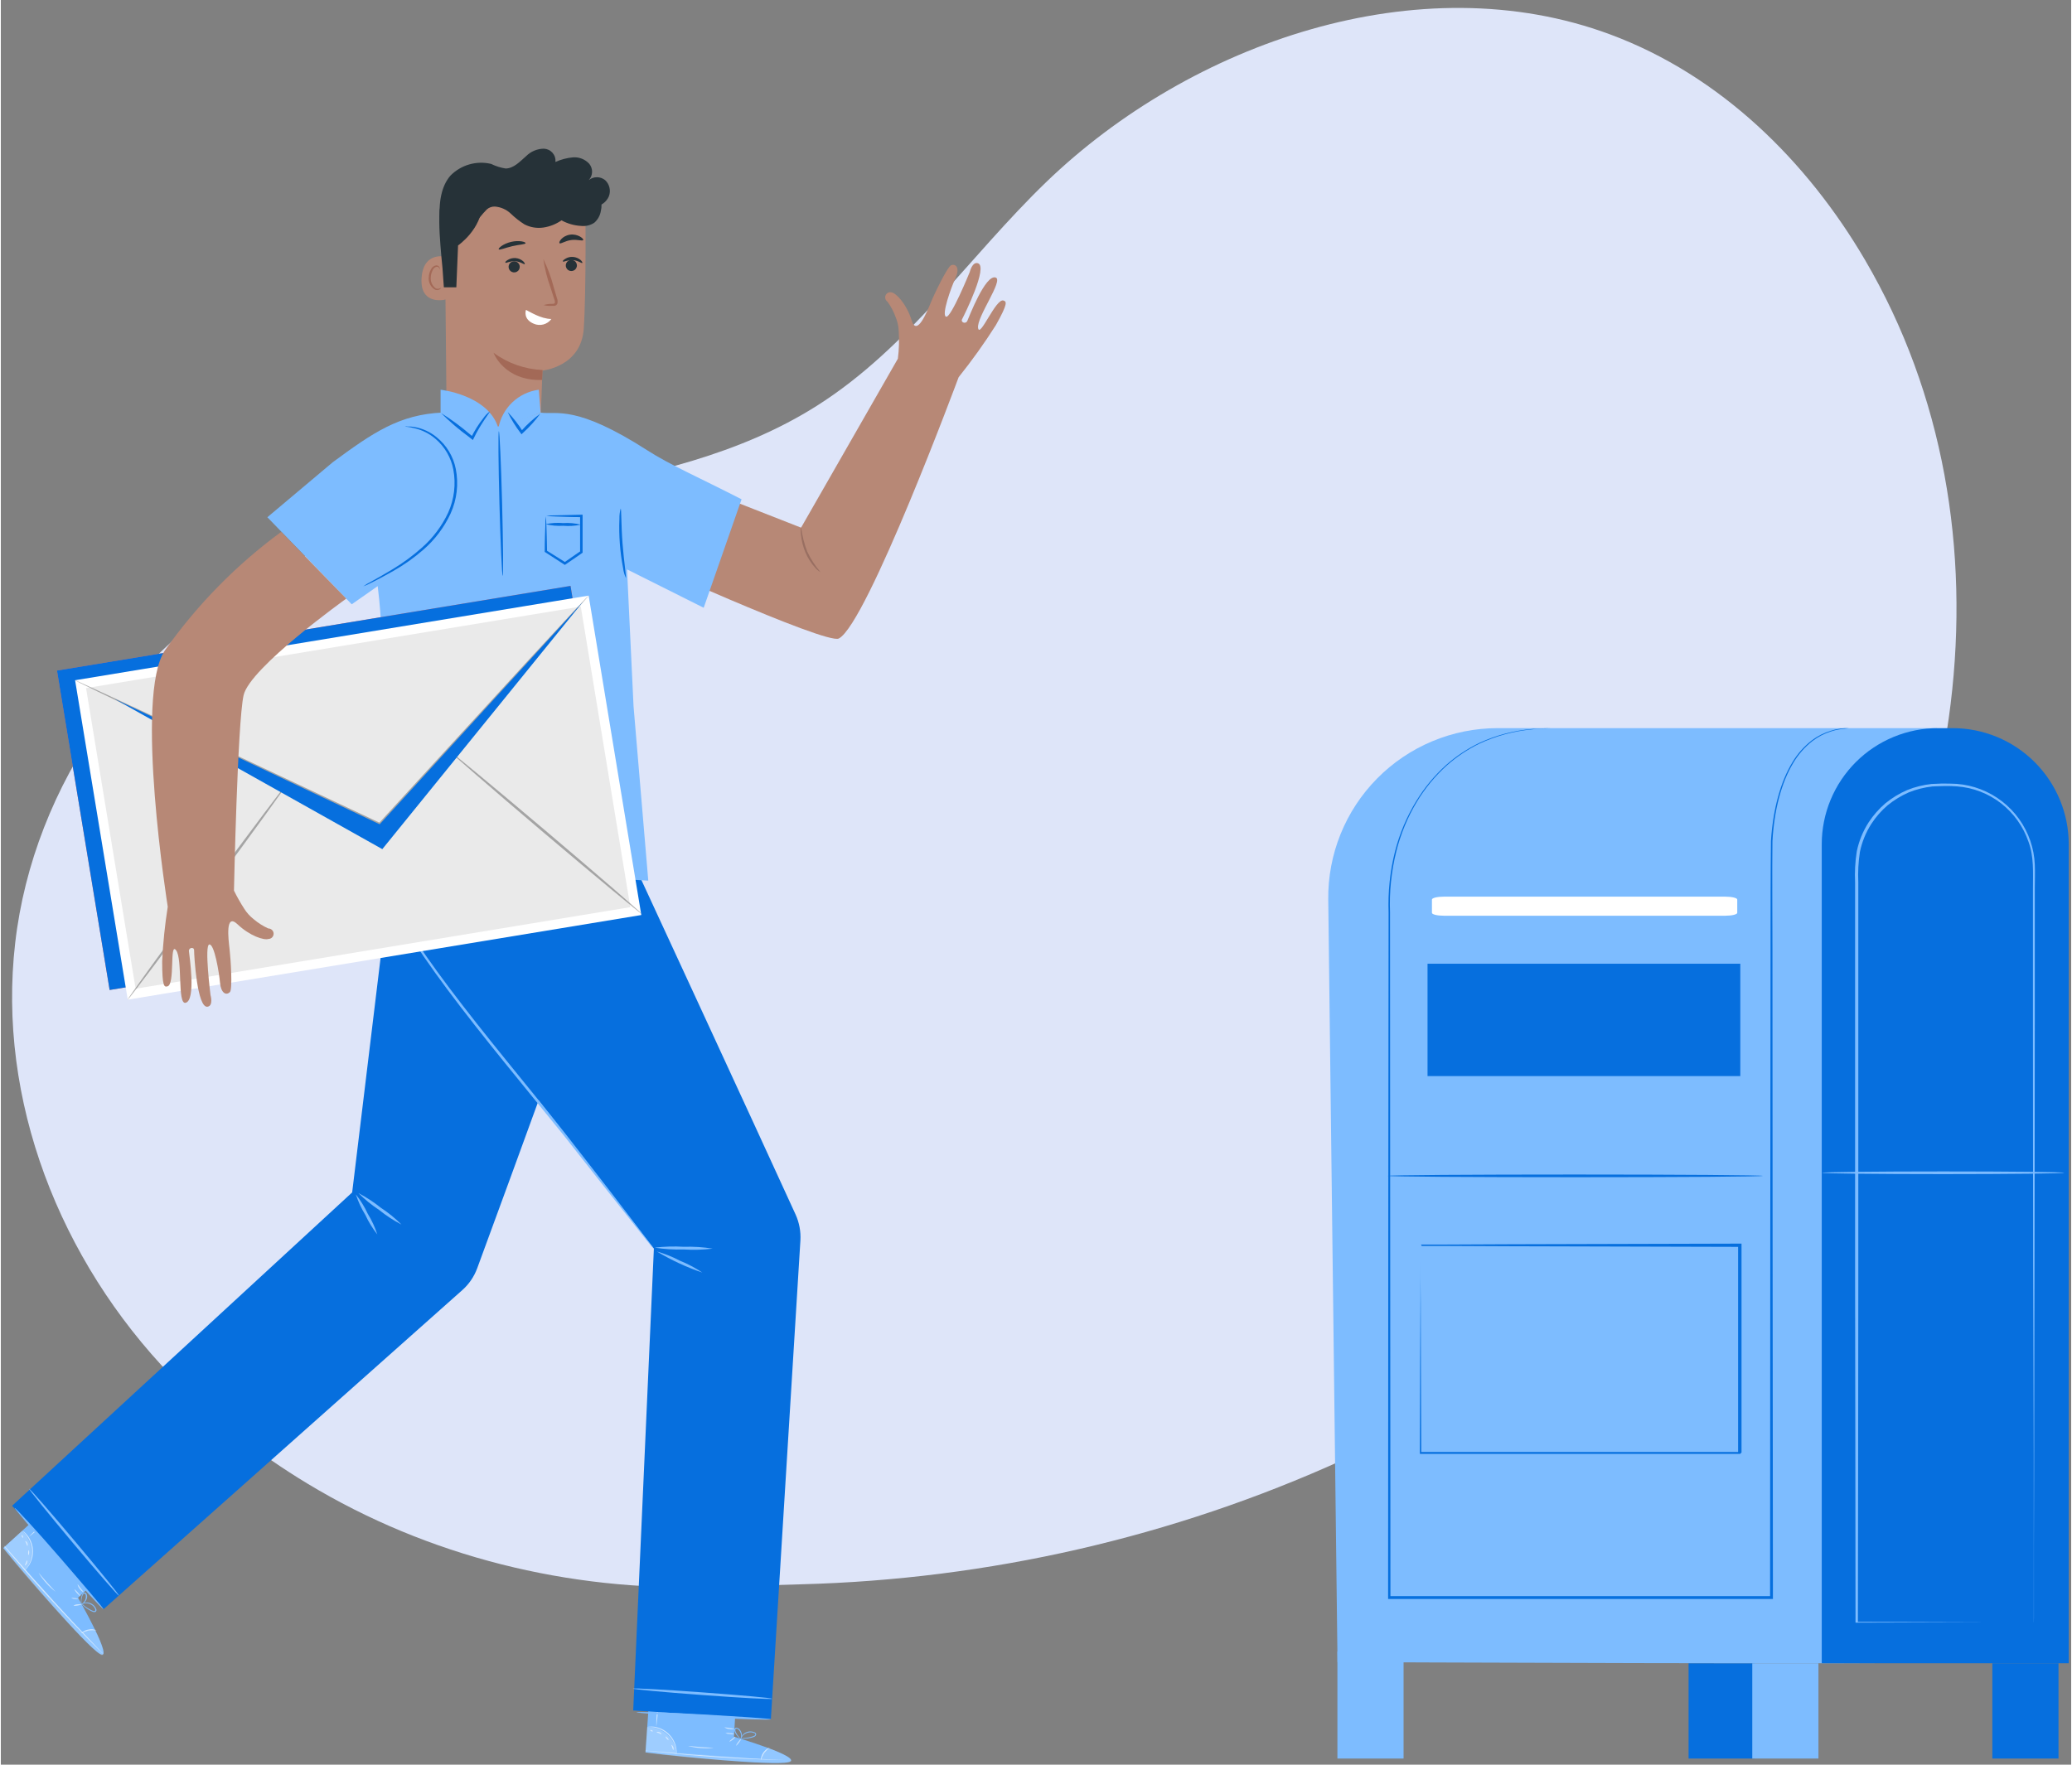<svg xmlns="http://www.w3.org/2000/svg" width="216" height="184" viewBox="0 0 217 185" fill="none">
    <rect x="0" y="0" width="217" height="185" fill="#808080" stroke="none"/>
    <path d="M195.4 27.264C189.375 16.979 180.32 7.923 168.665 3.603C148.697 -3.814 124.755 4.435 109.546 19.11C101.481 26.902 95.133 36.459 85.537 42.536C69.294 52.829 47.504 50.883 30.006 59.139C14.18 66.611 3.398 82.373 1.506 98.845C-0.398 115.316 6.162 132.096 17.899 144.254C22.087 148.595 26.892 152.359 32.127 155.525C44.829 163.205 59.533 166.805 74.35 166.369L83.888 166.088C103.509 165.576 122.856 161.136 140.638 153.062C158.207 145.009 173.866 133.569 185.478 118.828C206.127 92.615 211.896 55.415 195.4 27.264Z" fill="#DEE5F9"/>
    <path d="M213.08 82.381C213.08 82.49 206.389 82.582 198.139 82.582C189.888 82.582 183.197 82.49 183.197 82.381C183.197 82.273 189.883 82.175 198.139 82.175C206.395 82.176 213.08 82.267 213.08 82.381Z" fill="#E0E0E0"/>
    <path d="M200.049 89.029H194.992V99.694H200.049V89.029Z" fill="#FAFAFA"/>
    <path d="M213.08 103.88C213.08 103.994 206.389 104.085 198.139 104.085C189.888 104.085 183.197 103.992 183.197 103.88C183.197 103.766 189.883 103.679 198.139 103.679C206.395 103.679 213.08 103.766 213.08 103.88Z" fill="#E0E0E0"/>
    <path d="M200.049 110.528H194.992V121.192H200.049V110.528Z" fill="#FAFAFA"/>
    <path d="M213.08 125.382C213.08 125.496 206.389 125.589 198.139 125.589C189.888 125.589 183.197 125.496 183.197 125.382C183.197 125.268 189.883 125.176 198.139 125.176C206.395 125.177 213.08 125.268 213.08 125.382Z" fill="#E0E0E0"/>
    <path d="M200.049 132.031H194.992V142.696H200.049V132.031Z" fill="#FAFAFA"/>
    <path d="M183.835 174.367H176.9V184.355H183.835V174.367Z" fill="#066FDE"/>
    <path d="M140.103 174.241C140.103 174.241 202.902 174.529 202.902 174.241V76.333H156.885C154.535 76.334 152.209 76.801 150.04 77.706C147.872 78.613 145.905 79.94 144.255 81.612C142.604 83.284 141.3 85.267 140.421 87.446C139.541 89.626 139.104 91.958 139.132 94.306L140.103 174.241Z" fill="#7DBCFF"/>
    <path d="M203.059 76.333H204.57C207.799 76.333 210.896 77.616 213.179 79.899C215.462 82.183 216.745 85.28 216.745 88.51V174.367H190.857V88.514C190.856 86.913 191.172 85.326 191.785 83.847C192.399 82.368 193.299 81.024 194.432 79.891C195.565 78.76 196.911 77.863 198.392 77.252C199.871 76.643 201.458 76.329 203.059 76.333Z" fill="#066FDE"/>
    <path d="M182.32 101.031H149.539V112.811H182.32V101.031Z" fill="#066FDE"/>
    <path d="M147.026 173.137H140.092V184.355H147.026V173.137Z" fill="#7DBCFF"/>
    <path d="M190.511 174.367H183.576V184.355H190.511V174.367Z" fill="#7DBCFF"/>
    <path d="M215.673 174.367H208.738V184.355H215.673V174.367Z" fill="#066FDE"/>
    <path d="M162.456 76.333L161.952 76.366C161.617 76.366 161.119 76.366 160.47 76.468C158.567 76.645 156.71 77.148 154.979 77.957C153.736 78.562 152.581 79.337 151.547 80.257C150.326 81.361 149.274 82.637 148.424 84.047C147.445 85.676 146.715 87.442 146.258 89.288C145.742 91.365 145.524 93.505 145.608 95.644C145.608 113.715 145.635 138.921 145.651 167.463L145.516 167.328H185.577L185.442 167.463C185.442 140.351 185.48 116.574 185.49 99.569C185.49 95.319 185.49 91.498 185.534 88.147C185.751 84.795 186.547 81.947 187.77 79.933C188.301 79.036 188.997 78.249 189.823 77.61C190.433 77.153 191.119 76.81 191.852 76.598L192.269 76.478L192.637 76.413C192.829 76.375 193.021 76.352 193.217 76.343H193.688L193.222 76.397C193.027 76.407 192.833 76.434 192.643 76.478L192.274 76.548L191.862 76.668C191.143 76.89 190.469 77.238 189.87 77.696C189.059 78.333 188.376 79.117 187.856 80.008C186.654 82.01 185.875 84.847 185.69 88.177C185.647 91.517 185.69 95.351 185.69 99.595C185.69 116.6 185.717 140.377 185.74 167.488V167.629H145.406V167.488C145.406 138.947 145.439 113.74 145.456 95.67C145.377 93.515 145.602 91.361 146.127 89.271C146.6 87.412 147.348 85.635 148.346 83.998C149.208 82.575 150.275 81.287 151.513 80.176C152.561 79.256 153.728 78.481 154.984 77.875C156.727 77.074 158.598 76.582 160.511 76.424C161.004 76.375 161.499 76.349 161.995 76.349L162.456 76.333Z" fill="#066FDE"/>
    <path d="M184.681 123.271C184.681 123.352 175.872 123.412 165.012 123.412C154.153 123.412 145.35 123.352 145.35 123.271C145.35 123.189 154.153 123.13 165.012 123.13C175.872 123.131 184.681 123.195 184.681 123.271Z" fill="#066FDE"/>
    <path d="M148.857 130.471H149.008H149.474H151.293L158.163 130.439L182.319 130.374H182.449V130.504C182.449 137.174 182.449 144.537 182.449 152.273L182.302 152.418H164.274H148.845H148.736V152.31C148.736 145.656 148.779 140.204 148.796 136.399C148.796 134.526 148.796 133.059 148.796 132.068C148.796 131.581 148.796 131.202 148.796 130.937C148.796 130.672 148.796 130.558 148.796 130.558C148.796 130.558 148.796 130.699 148.796 130.958C148.796 131.218 148.796 131.613 148.796 132.112C148.796 133.13 148.796 134.607 148.823 136.491C148.823 140.281 148.856 145.695 148.883 152.333L148.769 152.219H164.198H182.225C182.349 152.089 182.063 152.392 182.09 152.354C182.09 144.618 182.09 137.255 182.09 130.585L182.22 130.715L158.15 130.649L151.247 130.617H149.407H148.926L148.857 130.471Z" fill="#066FDE"/>
    <path d="M180.746 94H151.254C150.562 94 150 94.136 150 94.305V95.695C150 95.863 150.562 96 151.254 96H180.746C181.438 96 182 95.864 182 95.695V94.305C182 94.136 181.439 94 180.746 94Z" fill="white"/>
    <path d="M213.081 170.117C213.081 170.117 213.081 169.928 213.081 169.576C213.081 169.224 213.081 168.693 213.081 168.011C213.081 166.631 213.081 164.611 213.081 162.012C213.081 156.804 213.081 149.29 213.037 140C212.994 130.709 213.01 119.665 212.994 107.398C212.994 104.33 212.994 101.19 212.994 97.978V93.106C212.994 91.482 213.108 89.799 212.523 88.234C211.98 86.656 210.993 85.268 209.681 84.239C208.346 83.191 206.729 82.565 205.036 82.441C204.614 82.409 204.185 82.398 203.752 82.403C203.319 82.409 202.891 82.43 202.464 82.447C201.611 82.539 200.774 82.749 199.978 83.069C199.187 83.415 198.445 83.867 197.775 84.411C197.11 84.975 196.531 85.633 196.059 86.365C195.48 87.265 195.072 88.263 194.857 89.311C194.695 90.365 194.639 91.433 194.689 92.499V98.877C194.689 103.096 194.689 107.224 194.689 111.263C194.689 119.336 194.689 127.028 194.689 134.207C194.689 148.565 194.656 160.87 194.646 170.1L194.565 170.019L208.234 170.062H211.878H212.82H213.145H212.836H211.91H208.283L194.565 170.106H194.397V170.03C194.397 160.8 194.37 148.495 194.353 134.137C194.353 126.959 194.353 119.266 194.353 111.193C194.353 107.154 194.353 103.026 194.353 98.807V92.516C194.3 91.43 194.359 90.342 194.527 89.268C194.748 88.184 195.168 87.15 195.766 86.22C196.258 85.468 196.854 84.79 197.536 84.206C198.228 83.646 198.994 83.181 199.81 82.826C200.632 82.495 201.495 82.28 202.377 82.186C202.815 82.186 203.258 82.132 203.693 82.144C204.126 82.155 204.559 82.144 204.997 82.176C206.729 82.308 208.384 82.945 209.757 84.009C211.129 85.072 212.161 86.514 212.722 88.158C212.997 88.958 213.154 89.793 213.188 90.638C213.226 91.477 213.188 92.294 213.188 93.117V97.989C213.188 101.209 213.188 104.357 213.188 107.431C213.188 119.72 213.155 130.792 213.145 140.086C213.134 149.382 213.112 156.869 213.095 162.077C213.095 164.665 213.095 166.673 213.095 168.032C213.095 168.709 213.095 169.223 213.095 169.58C213.098 169.938 213.081 170.117 213.081 170.117Z" fill="#7DBCFF"/>
    <path d="M216.26 122.947C216.26 123.022 210.581 123.088 203.58 123.088C196.58 123.088 190.9 123.022 190.9 122.947C190.9 122.871 196.574 122.806 203.58 122.806C210.586 122.806 216.26 122.866 216.26 122.947Z" fill="#7DBCFF"/>
    <path d="M51.283 48.94C51.942 48.99 52.605 48.907 53.232 48.696C53.859 48.484 54.436 48.149 54.93 47.709C55.424 47.27 55.824 46.735 56.106 46.138C56.388 45.539 56.547 44.891 56.573 44.23C56.676 41.555 56.768 38.849 56.768 38.849C56.768 38.849 60.828 38.47 61.099 34.458C61.37 30.446 61.273 21.179 61.273 21.179C59.05 20.059 56.569 19.553 54.084 19.712C51.6 19.871 49.204 20.689 47.142 22.083L46.52 22.505L46.73 44.094C46.744 45.326 47.219 46.508 48.062 47.405C48.906 48.303 50.054 48.851 51.283 48.94Z" fill="#B78876"/>
    <path d="M59.383 28.243C59.302 28.161 59.246 28.057 59.224 27.943C59.202 27.83 59.213 27.712 59.258 27.606C59.302 27.499 59.377 27.407 59.473 27.343C59.569 27.279 59.682 27.245 59.798 27.245C59.913 27.245 60.027 27.279 60.123 27.343C60.22 27.407 60.294 27.499 60.338 27.606C60.382 27.712 60.395 27.83 60.372 27.943C60.349 28.057 60.294 28.161 60.213 28.243C60.103 28.351 59.954 28.412 59.798 28.412C59.641 28.413 59.492 28.352 59.383 28.243Z" fill="#263238"/>
    <path d="M60.947 27.568C60.883 27.632 60.509 27.303 59.952 27.27C59.395 27.237 58.983 27.492 58.923 27.417C58.863 27.341 58.967 27.265 59.151 27.14C59.397 26.981 59.688 26.909 59.98 26.935C60.271 26.956 60.548 27.07 60.77 27.26C60.931 27.404 60.98 27.535 60.947 27.568Z" fill="#263238"/>
    <path d="M54.144 27.498C54.237 27.564 54.309 27.658 54.351 27.766C54.393 27.875 54.401 27.992 54.375 28.105C54.349 28.217 54.291 28.32 54.207 28.399C54.123 28.479 54.017 28.532 53.903 28.551C53.789 28.57 53.672 28.556 53.567 28.509C53.461 28.462 53.372 28.385 53.31 28.288C53.248 28.19 53.217 28.078 53.219 27.961C53.221 27.846 53.258 27.734 53.325 27.64C53.416 27.515 53.553 27.43 53.705 27.403C53.858 27.376 54.015 27.41 54.144 27.498Z" fill="#263238"/>
    <path d="M54.916 27.691C54.846 27.756 54.473 27.425 53.92 27.387C53.368 27.349 52.946 27.615 52.892 27.538C52.838 27.463 52.935 27.381 53.114 27.262C53.362 27.105 53.653 27.033 53.945 27.053C54.237 27.075 54.514 27.19 54.738 27.38C54.895 27.528 54.949 27.659 54.916 27.691Z" fill="#263238"/>
    <path d="M56.888 31.985C57.181 31.889 57.489 31.845 57.796 31.855C57.937 31.855 58.056 31.822 58.073 31.741C58.084 31.597 58.056 31.453 57.992 31.324C57.872 30.945 57.754 30.566 57.623 30.17C57.269 29.193 57.014 28.182 56.859 27.154C57.317 28.09 57.68 29.07 57.942 30.078C58.061 30.478 58.175 30.857 58.282 31.237C58.366 31.427 58.382 31.642 58.326 31.842C58.301 31.895 58.266 31.943 58.22 31.98C58.175 32.017 58.123 32.044 58.066 32.059C57.984 32.068 57.9 32.068 57.817 32.059C57.507 32.089 57.192 32.063 56.888 31.985Z" fill="#A36957"/>
    <path d="M55.042 32.489C55.372 32.635 56.578 33.431 57.705 33.441C57.501 33.721 57.206 33.923 56.872 34.013C56.537 34.103 56.182 34.077 55.864 33.94C54.69 33.452 55.042 32.489 55.042 32.489Z" fill="white"/>
    <path d="M56.785 38.789C54.929 38.712 53.138 38.083 51.643 36.982C51.643 36.982 52.725 39.948 56.731 39.834L56.785 38.789Z" fill="#A36957"/>
    <path d="M46.764 27.464C46.765 27.307 46.705 27.156 46.597 27.043C46.488 26.929 46.341 26.863 46.184 26.857C45.436 26.857 44.209 27.133 44.095 29.201C43.932 32.152 46.769 31.416 46.802 31.335C46.835 31.254 46.775 28.612 46.764 27.464Z" fill="#B78876"/>
    <path d="M46.131 30.171C46.131 30.171 46.077 30.204 45.99 30.241C45.866 30.289 45.73 30.289 45.606 30.241C45.418 30.112 45.27 29.935 45.174 29.728C45.079 29.522 45.041 29.293 45.064 29.067C45.073 28.815 45.138 28.567 45.254 28.342C45.286 28.252 45.34 28.17 45.41 28.106C45.482 28.04 45.567 27.994 45.66 27.969C45.721 27.956 45.783 27.965 45.838 27.993C45.892 28.021 45.935 28.068 45.957 28.126C45.99 28.207 45.957 28.267 45.957 28.271C45.957 28.277 46.022 28.227 46.006 28.103C45.993 28.03 45.957 27.964 45.903 27.914C45.865 27.88 45.82 27.855 45.771 27.84C45.723 27.824 45.672 27.818 45.621 27.822C45.502 27.841 45.39 27.891 45.295 27.966C45.201 28.04 45.127 28.138 45.08 28.249C44.94 28.497 44.862 28.777 44.853 29.061C44.825 29.322 44.874 29.587 44.996 29.822C45.116 30.056 45.304 30.249 45.536 30.377C45.614 30.406 45.697 30.416 45.779 30.408C45.862 30.399 45.942 30.372 46.011 30.328C46.121 30.241 46.142 30.204 46.131 30.171Z" fill="#A36957"/>
    <path d="M60.725 19.608C57.263 18.346 53.511 18.105 49.917 18.913C49.917 18.913 46.174 20.167 45.986 22.108C45.888 23.694 46.044 25.289 46.173 26.873L46.291 28.088L46.435 30.122H47.743L47.925 25.73C47.925 25.73 50.412 24.023 50.462 21.343C51.675 21.184 57.613 20.484 61.665 21.866V20.922C61.659 20.634 61.567 20.353 61.399 20.119C61.232 19.885 60.997 19.707 60.725 19.608Z" fill="#263238"/>
    <path d="M54.998 25.49C54.998 25.623 54.339 25.632 53.593 25.81C52.845 25.988 52.268 26.245 52.188 26.139C52.108 26.032 52.642 25.552 53.487 25.357C54.33 25.16 55.025 25.364 54.998 25.49Z" fill="#263238"/>
    <path d="M61.04 25.166C60.943 25.295 60.425 25.079 59.775 25.166C59.126 25.253 58.694 25.598 58.564 25.501C58.434 25.404 58.813 24.733 59.645 24.603C60.477 24.473 61.148 25.057 61.04 25.166Z" fill="#263238"/>
    <path d="M46.043 23.381C45.838 21.19 46.191 19.501 47.112 18.425C47.657 17.865 48.339 17.457 49.09 17.239C49.84 17.021 50.636 17.003 51.395 17.185C51.869 17.419 52.375 17.58 52.897 17.663C53.757 17.663 54.399 16.94 55.048 16.378C55.544 15.876 56.219 15.592 56.925 15.587C57.098 15.595 57.267 15.638 57.422 15.712C57.578 15.788 57.715 15.894 57.829 16.023C57.942 16.154 58.027 16.306 58.079 16.47C58.132 16.635 58.148 16.808 58.132 16.98C58.712 16.716 59.334 16.552 59.969 16.496C60.286 16.472 60.605 16.52 60.901 16.637C61.196 16.754 61.462 16.937 61.676 17.172C61.875 17.415 61.98 17.722 61.971 18.035C61.962 18.349 61.839 18.648 61.625 18.878C61.867 18.685 62.168 18.579 62.478 18.579C62.788 18.579 63.09 18.685 63.332 18.878C63.563 19.089 63.724 19.366 63.795 19.67C63.866 19.974 63.844 20.294 63.73 20.586C63.605 20.875 63.405 21.127 63.152 21.315C62.898 21.503 62.599 21.621 62.286 21.656C61.973 21.684 61.66 21.643 61.364 21.536C61.069 21.43 60.802 21.261 60.578 21.041L58.77 20.29L50.06 20.791L46.043 23.381Z" fill="#263238"/>
    <path d="M49.121 24.284C49.154 23.98 50.712 22.151 50.943 21.95C51.175 21.749 51.475 21.643 51.782 21.655C52.402 21.701 52.986 21.959 53.439 22.385C53.881 22.813 54.364 23.194 54.884 23.522C55.498 23.839 56.194 23.954 56.877 23.852C57.556 23.75 58.203 23.493 58.766 23.099C59.398 23.445 60.099 23.646 60.819 23.684C61.303 23.737 61.792 23.621 62.199 23.354C62.573 23.031 62.819 22.586 62.892 22.098C62.995 21.709 62.98 21.298 62.849 20.917C62.682 20.553 62.396 20.256 62.038 20.078C61.682 19.902 61.308 19.768 60.922 19.678L51.064 19.922L49.634 21.957L49.121 24.284Z" fill="#263238"/>
    <path d="M76.843 182.065L77.125 177.22L68.061 176.629L67.568 183.711L68.11 183.78C70.605 184.084 80.809 185.139 82.516 184.745C84.432 184.301 76.843 182.065 76.843 182.065Z" fill="#7DBCFF"/>
    <g opacity="0.5">
        <path opacity="0.5" d="M70.86 183.852C70.774 183.08 70.409 182.365 69.831 181.844C69.262 181.33 68.52 181.045 67.752 181.048L67.584 183.581L70.86 183.852Z" fill="white"/>
    </g>
    <g opacity="0.4">
        <path opacity="0.4" d="M80.54 183.289C80.54 183.289 83.193 184.248 82.824 184.669C82.457 185.091 72.11 184.409 67.568 183.711V183.51L79.636 184.403C79.636 184.404 80.014 183.278 80.54 183.289Z" fill="white"/>
    </g>
    <path opacity="0.6" d="M67.455 183.495C67.506 183.508 67.559 183.517 67.612 183.522L68.056 183.576L69.681 183.754C71.072 183.901 72.994 184.069 75.094 184.208C77.195 184.349 79.149 184.436 80.541 184.479L82.197 184.517H82.798C82.747 184.509 82.697 184.509 82.647 184.517H82.198L80.547 184.442C79.15 184.376 77.229 184.279 75.134 184.138C73.039 183.998 71.085 183.841 69.72 183.717L68.096 183.571L67.647 183.539L67.455 183.495Z" fill="white"/>
    <path opacity="0.6" d="M79.652 184.545C79.743 184.278 79.862 184.022 80.01 183.782C80.187 183.56 80.391 183.359 80.616 183.187C80.337 183.289 80.096 183.474 79.924 183.716C79.752 183.959 79.657 184.248 79.652 184.545Z" fill="white"/>
    <path opacity="0.6" d="M77.064 183.013C77.091 183.013 77.227 182.882 77.373 182.682C77.52 182.482 77.623 182.309 77.596 182.292C77.569 182.276 77.433 182.417 77.287 182.617C77.184 182.731 77.107 182.866 77.064 183.013Z" fill="white"/>
    <path opacity="0.6" d="M76.377 182.574C76.377 182.601 76.551 182.514 76.713 182.385C76.876 182.255 77 182.131 76.978 182.103C76.957 182.076 76.81 182.168 76.648 182.298C76.486 182.428 76.339 182.553 76.377 182.574Z" fill="white"/>
    <path opacity="0.6" d="M75.949 181.692C76.098 181.755 76.258 181.786 76.421 181.784C76.577 181.82 76.74 181.82 76.896 181.784C76.748 181.721 76.587 181.689 76.425 181.692C76.268 181.657 76.106 181.657 75.949 181.692Z" fill="white"/>
    <path opacity="0.6" d="M75.836 181.074C75.992 181.194 76.181 181.261 76.377 181.264C76.556 181.308 76.746 181.295 76.918 181.226C76.556 181.183 76.196 181.132 75.836 181.074Z" fill="white"/>
    <path d="M77.428 182.244C77.617 182.289 77.813 182.299 78.007 182.276C78.222 182.264 78.433 182.231 78.641 182.178C78.766 182.151 78.887 182.112 79.004 182.059C79.076 182.023 79.132 181.961 79.161 181.885C79.172 181.842 79.171 181.797 79.157 181.755C79.144 181.714 79.119 181.675 79.085 181.647C78.87 181.528 78.62 181.485 78.377 181.525C78.134 181.567 77.913 181.69 77.749 181.874C77.649 181.98 77.575 182.108 77.533 182.247C77.51 182.297 77.501 182.351 77.505 182.404C77.578 182.228 77.678 182.064 77.803 181.922C77.953 181.777 78.14 181.677 78.344 181.635C78.578 181.573 78.827 181.605 79.038 181.727C79.125 181.803 79.082 181.905 78.972 181.961C78.867 182.014 78.753 182.054 78.638 182.08C78.437 182.137 78.233 182.176 78.025 182.2C77.65 182.238 77.428 182.222 77.428 182.244Z" fill="#7DBCFF"/>
    <path d="M77.574 182.281C77.655 182.164 77.689 182.022 77.671 181.881C77.663 181.725 77.617 181.575 77.536 181.442C77.493 181.352 77.427 181.275 77.346 181.218C77.265 181.161 77.169 181.126 77.07 181.117C77.01 181.125 76.956 181.157 76.92 181.204C76.884 181.252 76.867 181.313 76.875 181.372C76.883 181.467 76.911 181.559 76.956 181.643C77.026 181.776 77.112 181.899 77.211 182.01C77.293 182.121 77.401 182.21 77.526 182.27C77.526 182.27 77.417 182.156 77.271 181.961C77.184 181.846 77.109 181.723 77.049 181.593C76.979 181.468 76.935 181.241 77.087 181.225C77.238 181.209 77.369 181.376 77.45 181.495C77.528 181.612 77.576 181.745 77.591 181.885C77.601 182.018 77.596 182.151 77.574 182.281Z" fill="#7DBCFF"/>
    <path opacity="0.6" d="M67.801 181.026C67.801 181.026 68.066 181.026 68.473 181.092C68.996 181.194 69.482 181.435 69.88 181.79C70.275 182.156 70.561 182.624 70.708 183.143C70.822 183.538 70.816 183.803 70.837 183.803C70.849 183.742 70.849 183.68 70.837 183.62C70.835 183.452 70.812 183.285 70.773 183.121C70.647 182.578 70.358 182.085 69.944 181.708C69.532 181.333 69.014 181.09 68.462 181.015C68.296 180.998 68.129 180.998 67.963 181.015C67.909 181.01 67.855 181.014 67.801 181.026Z" fill="white"/>
    <path opacity="0.6" d="M68.993 177.312C68.887 177.925 68.82 178.546 68.793 179.169C68.724 179.789 68.693 180.413 68.7 181.037C68.87 179.801 68.967 178.558 68.993 177.312Z" fill="white"/>
    <path opacity="0.6" d="M72.047 183.045C72.911 183.267 73.807 183.334 74.694 183.245C74.694 183.213 74.099 183.207 73.368 183.153C72.637 183.1 72.047 183.013 72.047 183.045Z" fill="white"/>
    <path opacity="0.6" d="M70.281 182.926C70.281 182.926 70.324 183.056 70.374 183.191C70.422 183.326 70.455 183.456 70.482 183.456C70.509 183.456 70.542 183.315 70.482 183.152C70.421 182.99 70.303 182.904 70.281 182.926Z" fill="white"/>
    <path opacity="0.6" d="M69.67 182.049C69.67 182.049 69.697 182.168 69.784 182.265C69.871 182.363 69.963 182.433 69.984 182.412C70.006 182.39 69.957 182.298 69.871 182.195C69.784 182.093 69.691 182.027 69.67 182.049Z" fill="white"/>
    <path opacity="0.6" d="M68.733 181.605C68.733 181.637 68.862 181.643 68.992 181.697C69.122 181.751 69.208 181.832 69.236 181.811C69.263 181.79 69.192 181.664 69.029 181.594C68.868 181.523 68.727 181.572 68.733 181.605Z" fill="white"/>
    <path opacity="0.6" d="M68.068 181.378C68.068 181.405 68.101 181.459 68.177 181.492C68.252 181.525 68.318 181.53 68.333 181.492C68.35 181.454 68.295 181.416 68.219 181.384C68.144 181.351 68.079 181.351 68.068 181.378Z" fill="white"/>
    <path d="M8.094 167.496L11.651 164.195L5.507 157.504L0.256 162.279L0.613 162.718C2.205 164.656 8.842 172.462 10.358 173.367C12.03 174.361 8.094 167.496 8.094 167.496Z" fill="#7DBCFF"/>
    <g opacity="0.5">
        <path opacity="0.5" d="M2.534 164.655C3.012 164.039 3.242 163.267 3.177 162.489C3.124 161.724 2.786 161.007 2.23 160.481L0.357 162.197L2.534 164.655Z" fill="white"/>
    </g>
    <g opacity="0.4">
        <path opacity="0.4" d="M9.917 170.961C9.917 170.961 11.173 173.479 10.616 173.532C10.058 173.586 3.037 165.953 0.254 162.294L0.416 162.164L8.537 171.156C8.537 171.156 9.544 170.567 9.917 170.961Z" fill="white"/>
    </g>
    <path opacity="0.6" d="M0.324 162.039C0.324 162.039 0.324 162.088 0.417 162.169L0.699 162.516L1.781 163.782C2.685 164.864 3.947 166.294 5.392 167.864C6.837 169.433 8.163 170.83 9.138 171.826L10.308 172.995L10.628 173.309C10.664 173.347 10.704 173.382 10.748 173.411C10.748 173.411 10.715 173.368 10.645 173.292L10.336 172.967L9.199 171.771C8.235 170.764 6.909 169.362 5.475 167.791C4.04 166.222 2.768 164.775 1.842 163.725L0.759 162.485C0.651 162.36 0.554 162.247 0.462 162.149L0.324 162.039Z" fill="white"/>
    <path opacity="0.6" d="M8.408 171.233C8.662 171.107 8.926 171.006 9.199 170.93C9.479 170.897 9.762 170.897 10.043 170.93C9.776 170.794 9.468 170.759 9.177 170.832C8.882 170.87 8.609 171.012 8.408 171.233Z" fill="white"/>
    <path opacity="0.6" d="M7.389 167.534C7.504 167.596 7.632 167.628 7.762 167.627C7.973 167.627 8.146 167.627 8.146 167.627C8.146 167.627 7.984 167.551 7.773 167.534C7.562 167.519 7.394 167.502 7.389 167.534Z" fill="white"/>
    <path opacity="0.6" d="M7.709 166.631C7.709 166.631 7.806 166.826 7.985 167.021C8.163 167.216 8.321 167.357 8.343 167.335C8.364 167.314 8.24 167.14 8.066 166.945C7.893 166.75 7.73 166.592 7.709 166.631Z" fill="white"/>
    <path opacity="0.6" d="M8.045 166.089C8.075 166.276 8.16 166.449 8.288 166.587C8.391 166.744 8.538 166.867 8.71 166.939C8.71 166.912 8.559 166.75 8.374 166.518C8.192 166.284 8.078 166.089 8.045 166.089Z" fill="white"/>
    <path d="M8.391 168.033C8.501 168.196 8.636 168.341 8.792 168.46C8.959 168.6 9.14 168.722 9.333 168.823C9.441 168.891 9.559 168.946 9.679 168.986C9.754 169.015 9.837 169.015 9.913 168.986C9.951 168.962 9.981 168.928 10.002 168.887C10.022 168.848 10.03 168.802 10.027 168.758C9.954 168.521 9.803 168.316 9.599 168.177C9.394 168.038 9.148 167.974 8.901 167.994C8.756 168.008 8.614 168.05 8.485 168.12C8.393 168.168 8.354 168.206 8.36 168.212C8.531 168.135 8.714 168.088 8.901 168.071C9.103 168.065 9.303 168.118 9.475 168.222C9.58 168.279 9.672 168.355 9.747 168.449C9.821 168.541 9.877 168.65 9.908 168.763C9.908 168.877 9.816 168.926 9.703 168.889C9.589 168.852 9.481 168.803 9.378 168.742C9.191 168.642 9.009 168.53 8.837 168.406C8.558 168.184 8.407 168.016 8.391 168.033Z" fill="#7DBCFF"/>
    <path d="M8.473 168.163C8.612 168.132 8.735 168.051 8.819 167.935C8.918 167.82 8.989 167.682 9.025 167.535C9.053 167.442 9.058 167.345 9.039 167.25C9.019 167.156 8.978 167.068 8.917 166.993C8.867 166.958 8.807 166.944 8.747 166.954C8.687 166.963 8.634 166.994 8.597 167.043C8.538 167.116 8.495 167.201 8.473 167.292C8.429 167.436 8.404 167.585 8.397 167.736C8.38 167.874 8.397 168.013 8.447 168.142C8.453 168.009 8.453 167.875 8.447 167.742C8.465 167.6 8.496 167.461 8.538 167.325C8.576 167.184 8.706 166.994 8.82 167.081C8.934 167.168 8.922 167.39 8.901 167.536C8.873 167.671 8.815 167.798 8.733 167.909C8.653 168 8.566 168.086 8.473 168.163Z" fill="#7DBCFF"/>
    <path opacity="0.6" d="M2.285 160.496C2.285 160.496 2.475 160.675 2.718 161.011C3.033 161.445 3.22 161.959 3.259 162.493C3.29 163.03 3.174 163.566 2.923 164.041C2.728 164.41 2.545 164.583 2.56 164.583C2.576 164.583 2.614 164.544 2.696 164.458C2.807 164.332 2.905 164.197 2.988 164.052C3.272 163.571 3.404 163.016 3.366 162.459C3.328 161.902 3.123 161.37 2.776 160.933C2.671 160.802 2.555 160.681 2.429 160.57C2.384 160.541 2.336 160.517 2.285 160.496Z" fill="white"/>
    <path opacity="0.6" d="M5.706 158.639C5.206 159.011 4.728 159.413 4.276 159.841C3.8 160.241 3.348 160.67 2.922 161.124C3.42 160.751 3.898 160.35 4.352 159.922C4.829 159.522 5.281 159.094 5.706 158.639Z" fill="white"/>
    <path opacity="0.6" d="M3.963 164.898C4.43 165.659 5.032 166.329 5.739 166.875C5.739 166.875 5.333 166.436 4.84 165.895C4.347 165.353 3.99 164.883 3.963 164.898Z" fill="white"/>
    <path opacity="0.6" d="M2.75 163.583C2.717 163.583 2.69 163.708 2.63 163.842C2.571 163.977 2.506 164.086 2.528 164.107C2.549 164.129 2.663 164.042 2.733 163.885C2.804 163.729 2.787 163.583 2.75 163.583Z" fill="white"/>
    <path opacity="0.6" d="M2.924 162.527C2.891 162.527 2.864 162.629 2.859 162.765C2.854 162.9 2.859 163.008 2.898 163.008C2.936 163.008 2.962 162.906 2.968 162.77C2.972 162.635 2.956 162.527 2.924 162.527Z" fill="white"/>
    <path opacity="0.6" d="M2.555 161.559C2.555 161.586 2.619 161.678 2.674 161.808C2.728 161.938 2.744 162.057 2.777 162.057C2.81 162.057 2.847 161.922 2.777 161.759C2.706 161.596 2.57 161.537 2.555 161.559Z" fill="white"/>
    <path opacity="0.6" d="M2.208 160.935C2.181 160.935 2.181 161.016 2.208 161.092C2.235 161.167 2.283 161.217 2.31 161.206C2.337 161.195 2.337 161.125 2.31 161.049C2.284 160.974 2.257 160.925 2.208 160.935Z" fill="white"/>
    <path d="M105.098 31.509C104.297 31.217 102.603 35.521 102.429 34.383C102.255 33.246 105.136 29.364 104.269 29.093C103.187 28.742 101.47 33.278 101.297 33.647C101.123 34.015 100.576 33.788 100.756 33.457C101.005 32.986 103.501 27.957 102.418 27.599C101.817 27.404 101.557 28.514 101.557 28.514C101.557 28.514 99.576 33.386 99.072 33.202C98.568 33.019 99.613 30.11 100.058 29.158C100.502 28.205 100.203 27.631 99.63 27.793C99.24 27.902 97.854 30.787 97.465 31.74C97.075 32.693 96.004 35.323 95.473 33.603C94.942 31.881 93.875 30.76 93.378 30.652C93.254 30.618 93.122 30.628 93.006 30.682C92.89 30.736 92.796 30.83 92.742 30.946C92.688 31.062 92.678 31.194 92.711 31.317C92.745 31.441 92.823 31.548 92.928 31.62C93.291 32.119 93.581 32.664 93.789 33.244C93.977 33.695 94.085 34.175 94.109 34.663C94.175 35.644 94.147 36.628 94.022 37.602L83.876 55.316L68.046 49.112L65.75 58.17C65.75 58.17 86.522 67.628 87.838 66.935C90.805 65.371 100.392 39.542 100.392 39.542C101.791 37.797 103.092 35.977 104.291 34.09C105.612 31.741 105.396 31.617 105.098 31.509Z" fill="#B78876"/>
    <path d="M65.735 89.213C65.735 89.213 79.6 119.194 83.303 127.326C83.688 128.174 83.86 129.103 83.807 130.034L80.711 180.23L66.282 179.315L68.448 130.895L44.352 99.917C42.3 97.275 40.416 94.205 39.702 90.936C39.463 89.854 39.702 88.771 39.702 87.688L65.735 89.213Z" fill="#066FDE"/>
    <path d="M64.311 93.544C64.311 93.544 53.029 124.586 49.927 132.968C49.602 133.846 49.064 134.631 48.363 135.252L10.781 168.683L1.182 157.856L36.825 125.005L41.547 86.026C41.916 82.699 43.026 79.497 44.795 76.654C45.372 75.725 46.053 74.864 46.826 74.088L64.311 93.544Z" fill="#066FDE"/>
    <path d="M68.407 130.9C68.376 130.871 68.346 130.841 68.32 130.807L68.077 130.515L67.172 129.379C66.371 128.366 65.24 126.942 63.854 125.183L58.943 118.952L52.815 111.411C48.484 106.057 44.657 101.092 42.346 97.194C41.394 95.678 40.614 94.059 40.017 92.37C39.867 91.905 39.753 91.429 39.676 90.946L39.638 90.573C39.634 90.53 39.634 90.486 39.638 90.443C39.655 90.483 39.666 90.525 39.671 90.569C39.671 90.671 39.714 90.791 39.741 90.942C39.84 91.413 39.967 91.878 40.125 92.333C40.759 93.995 41.561 95.587 42.518 97.087C44.868 100.947 48.7 105.879 53.037 111.234C55.203 113.914 57.287 116.453 59.144 118.813C61.001 121.173 62.62 123.296 64.016 125.082L67.265 129.338L68.136 130.503L68.359 130.806C68.395 130.867 68.41 130.9 68.407 130.9Z" fill="#7DBCFF"/>
    <path d="M74.612 130.9C73.603 131.023 72.584 131.052 71.57 130.987C70.551 131.016 69.533 130.953 68.527 130.797C69.539 130.674 70.559 130.644 71.575 130.706C72.591 130.673 73.608 130.738 74.612 130.9Z" fill="#7DBCFF"/>
    <path d="M73.529 133.411C71.865 132.846 70.265 132.104 68.76 131.197C69.607 131.436 70.424 131.765 71.201 132.176C72.019 132.507 72.799 132.919 73.529 133.411Z" fill="#7DBCFF"/>
    <path d="M80.71 180.246C80.71 180.321 77.542 180.246 73.671 180.018C69.8 179.79 66.633 179.585 66.633 179.508C66.633 179.433 69.794 179.508 73.671 179.736C77.548 179.964 80.71 180.165 80.71 180.246Z" fill="#7DBCFF"/>
    <path d="M80.845 178.092C80.845 178.173 77.569 177.995 73.541 177.697C69.514 177.4 66.249 177.102 66.254 177.025C66.26 176.95 69.529 177.124 73.563 177.421C77.596 177.719 80.85 178 80.845 178.092Z" fill="#7DBCFF"/>
    <path d="M10.736 168.682C10.682 168.735 8.527 166.412 5.991 163.479C3.455 160.546 1.394 158.132 1.448 158.079C1.502 158.026 3.653 160.345 6.193 163.283C8.732 166.219 10.794 168.625 10.736 168.682Z" fill="#7DBCFF"/>
    <path d="M12.374 167.276C12.316 167.333 10.16 164.861 7.565 161.766C4.97 158.671 2.907 156.123 2.966 156.075C3.025 156.026 5.181 158.491 7.78 161.589C10.377 164.687 12.444 167.216 12.374 167.276Z" fill="#7DBCFF"/>
    <path d="M39.461 129.41C38.966 128.783 38.545 128.1 38.21 127.375C37.792 126.695 37.456 125.969 37.209 125.21C37.704 125.837 38.123 126.52 38.459 127.245C38.878 127.925 39.214 128.652 39.461 129.41Z" fill="#7DBCFF"/>
    <path d="M41.995 128.377C41.161 127.947 40.374 127.431 39.645 126.84C38.864 126.328 38.138 125.736 37.478 125.076C38.309 125.512 39.097 126.026 39.828 126.613C40.61 127.123 41.336 127.715 41.995 128.377Z" fill="#7DBCFF"/>
    <path d="M77.645 52.346C73.254 50.089 70.146 48.746 67.749 47.203C60.294 42.416 58.329 43.479 56.575 43.261C55.102 43.711 52.92 44.571 52.097 44.722C51.193 44.89 48.248 43.856 46.299 43.25C41.763 43.445 38.98 45.372 34.79 48.458L27.936 54.224L36.779 63.351L39.499 61.447C39.986 65.383 39.866 66.914 40.04 71.657L39.65 90.724L67.861 92.321L66.318 74.055L65.636 59.692L73.67 63.714L77.638 52.345" fill="#7DBCFF"/>
    <path d="M46.092 43.787V40.858C46.092 40.858 51.126 41.4 52.15 44.892L46.092 43.787Z" fill="#7DBCFF"/>
    <path d="M56.575 43.261L56.385 40.857C55.342 40.993 54.37 41.457 53.609 42.182C52.848 42.907 52.337 43.855 52.152 44.891L56.575 43.261Z" fill="#7DBCFF"/>
    <path d="M57.176 54.084C57.498 54.036 57.824 54.017 58.15 54.024C58.794 54.024 59.736 53.975 60.857 53.958H60.977V54.084C60.977 55.166 60.977 56.476 60.977 57.873V57.949L60.911 57.987L60.641 58.177L59.19 59.172L59.114 59.222L59.039 59.172C58.335 58.718 57.669 58.291 57.068 57.895L57.008 57.862V57.797C57.008 56.66 57.052 55.717 57.072 55.089C57.064 54.764 57.084 54.438 57.132 54.115C57.132 54.115 57.164 54.515 57.186 55.165C57.207 55.814 57.234 56.719 57.251 57.807L57.192 57.704L59.184 58.955H59.054L60.504 57.953L60.775 57.77L60.715 57.883C60.715 56.509 60.715 55.226 60.715 54.094L60.835 54.213C59.752 54.213 58.832 54.169 58.182 54.149C57.533 54.126 57.192 54.099 57.176 54.084Z" fill="#066FDE"/>
    <path d="M60.786 55.004C60.18 55.134 59.558 55.172 58.94 55.118C58.321 55.156 57.701 55.099 57.1 54.95C57.705 54.82 58.329 54.782 58.946 54.836C59.563 54.794 60.185 54.852 60.786 55.004Z" fill="#066FDE"/>
    <path d="M51.252 43.137C51.316 43.186 50.359 44.296 49.552 45.974L49.476 46.131L49.341 46.023L49.005 45.758C47.99 45.014 47.035 44.195 46.147 43.305C47.212 43.971 48.226 44.718 49.178 45.535L49.513 45.806L49.303 45.849C49.653 45.134 50.081 44.459 50.575 43.835C50.758 43.564 50.987 43.329 51.252 43.137Z" fill="#066FDE"/>
    <path d="M56.541 43.369C56.018 44.09 55.421 44.754 54.759 45.35L54.694 45.41L54.575 45.53L54.477 45.394C53.952 44.713 53.501 43.978 53.129 43.202C53.727 43.821 54.257 44.501 54.71 45.232H54.493L54.559 45.167C55.152 44.497 55.816 43.894 56.541 43.369Z" fill="#066FDE"/>
    <path d="M52.601 60.364C52.525 60.364 52.373 56.969 52.26 52.785C52.147 48.6 52.125 45.205 52.201 45.205C52.276 45.205 52.433 48.6 52.541 52.785C52.649 56.969 52.682 60.359 52.601 60.364Z" fill="#066FDE"/>
    <path d="M42.373 44.712C42.456 44.7 42.54 44.7 42.623 44.712C42.861 44.703 43.097 44.719 43.332 44.761C44.199 44.908 45.011 45.282 45.687 45.843C46.718 46.68 47.425 47.849 47.684 49.152C47.995 50.73 47.807 52.367 47.143 53.834C46.47 55.285 45.498 56.577 44.29 57.624C43.318 58.471 42.265 59.217 41.144 59.855C40.192 60.396 39.401 60.807 38.854 61.078C38.576 61.23 38.286 61.36 37.988 61.468C38.245 61.285 38.517 61.122 38.8 60.981C39.341 60.678 40.11 60.256 41.042 59.688C42.134 59.031 43.164 58.276 44.117 57.43C45.285 56.406 46.229 55.15 46.888 53.743C47.524 52.329 47.714 50.753 47.429 49.228C47.194 47.983 46.543 46.856 45.584 46.028C44.94 45.469 44.169 45.077 43.336 44.886C42.714 44.724 42.373 44.745 42.373 44.712Z" fill="#066FDE"/>
    <path d="M65.507 60.574C65.36 60.248 65.263 59.901 65.221 59.546C65.056 58.699 64.942 57.844 64.88 56.985C64.814 56.126 64.799 55.263 64.836 54.403C64.827 54.037 64.871 53.673 64.966 53.32C65.053 53.32 65.01 54.944 65.161 56.942C65.312 58.939 65.588 60.558 65.507 60.574Z" fill="#066FDE"/>
    <path d="M59.713 61.423L5.885 70.296L11.404 103.784L65.232 94.911L59.713 61.423Z" fill="#FF725E"/>
    <path d="M59.713 61.423L5.885 70.296L11.404 103.784L65.232 94.911L59.713 61.423Z" fill="#066FDE"/>
    <path d="M8.358 71.724L61.199 63.014L66.556 95.513L13.715 104.224L8.358 71.724Z" fill="#EAEAEA" stroke="white"/>
    <path opacity="0.3" d="M7.773 71.316C7.832 71.328 7.888 71.348 7.941 71.375L8.407 71.582L10.204 72.405L16.793 75.468L38.481 85.673L39.774 86.285L39.606 86.318L55.16 69.357L59.858 64.278L61.142 62.909L61.482 62.558C61.52 62.516 61.562 62.478 61.607 62.444C61.577 62.491 61.542 62.536 61.505 62.579L61.185 62.948L59.94 64.349L55.3 69.492L39.812 86.507L39.742 86.588L39.645 86.54L38.352 85.929L16.697 75.643L10.152 72.498L8.376 71.632L7.916 71.399L7.773 71.316Z" fill="black"/>
    <path opacity="0.3" d="M30.187 81.91C30.252 81.96 26.521 87.118 21.855 93.436C17.188 99.754 13.355 104.843 13.29 104.805C13.225 104.767 16.96 99.597 21.627 93.279C26.294 86.962 30.128 81.867 30.187 81.91Z" fill="black"/>
    <path opacity="0.3" d="M67.129 95.769C67.083 95.829 62.505 92.034 56.904 87.291C51.304 82.548 46.804 78.629 46.85 78.591C46.896 78.552 51.474 82.326 57.075 87.069C62.675 91.813 67.176 95.71 67.129 95.769Z" fill="black"/>
    <path d="M39.985 89.018L11.904 73.265L39.709 86.415L61.039 63.059L39.985 89.018Z" fill="#066FDE"/>
    <path d="M28.031 97.335C27.479 97.082 26.962 96.754 26.499 96.36C26.112 96.059 25.781 95.692 25.519 95.277C25.121 94.662 24.76 94.023 24.436 93.366C24.436 93.366 24.8 75.793 25.444 72.89C26.087 69.989 36.206 62.756 36.206 62.756L29.39 55.756C24.688 59.208 20.575 63.398 17.209 68.164C13.96 72.922 17.496 95.043 17.496 95.06C17.196 96.951 17.001 98.857 16.911 100.771C16.911 103.478 17.133 103.478 17.452 103.407C18.291 103.266 17.659 98.686 18.367 99.617C19.076 100.549 18.486 105.307 19.358 105.129C20.494 104.891 19.748 100.11 19.715 99.715C19.683 99.32 20.257 99.244 20.257 99.618C20.257 100.16 20.566 105.752 21.681 105.536C22.303 105.411 21.978 104.318 21.978 104.318C21.978 104.318 21.318 99.099 21.848 99.013C22.379 98.926 22.882 101.974 22.974 103.019C23.065 104.064 23.591 104.421 24.014 103.999C24.301 103.717 24.095 100.518 23.975 99.496C23.856 98.473 23.494 95.652 24.804 96.892C26.114 98.131 27.587 98.592 28.053 98.434C28.125 98.433 28.196 98.418 28.262 98.389C28.329 98.36 28.389 98.318 28.438 98.266C28.488 98.215 28.527 98.153 28.553 98.086C28.58 98.018 28.593 97.947 28.592 97.875C28.59 97.803 28.575 97.732 28.545 97.665C28.516 97.599 28.476 97.54 28.422 97.49C28.371 97.44 28.309 97.4 28.242 97.374C28.176 97.346 28.103 97.333 28.031 97.335Z" fill="#B78876"/>
    <path d="M84.527 57.841C84.899 58.62 85.368 59.338 85.904 59.967C85.693 59.857 85.5 59.697 85.341 59.499C84.52 58.601 83.996 57.38 83.869 56.062C83.826 55.793 83.826 55.52 83.88 55.257C83.994 56.151 84.21 57.019 84.527 57.841Z" fill="#996F62"/>
    <path opacity="0.6" d="M7.623 168.341C7.925 168.358 8.227 168.304 8.505 168.184C8.505 168.152 8.294 168.184 8.056 168.184C7.818 168.184 7.623 168.309 7.623 168.341Z" fill="white"/>
</svg>